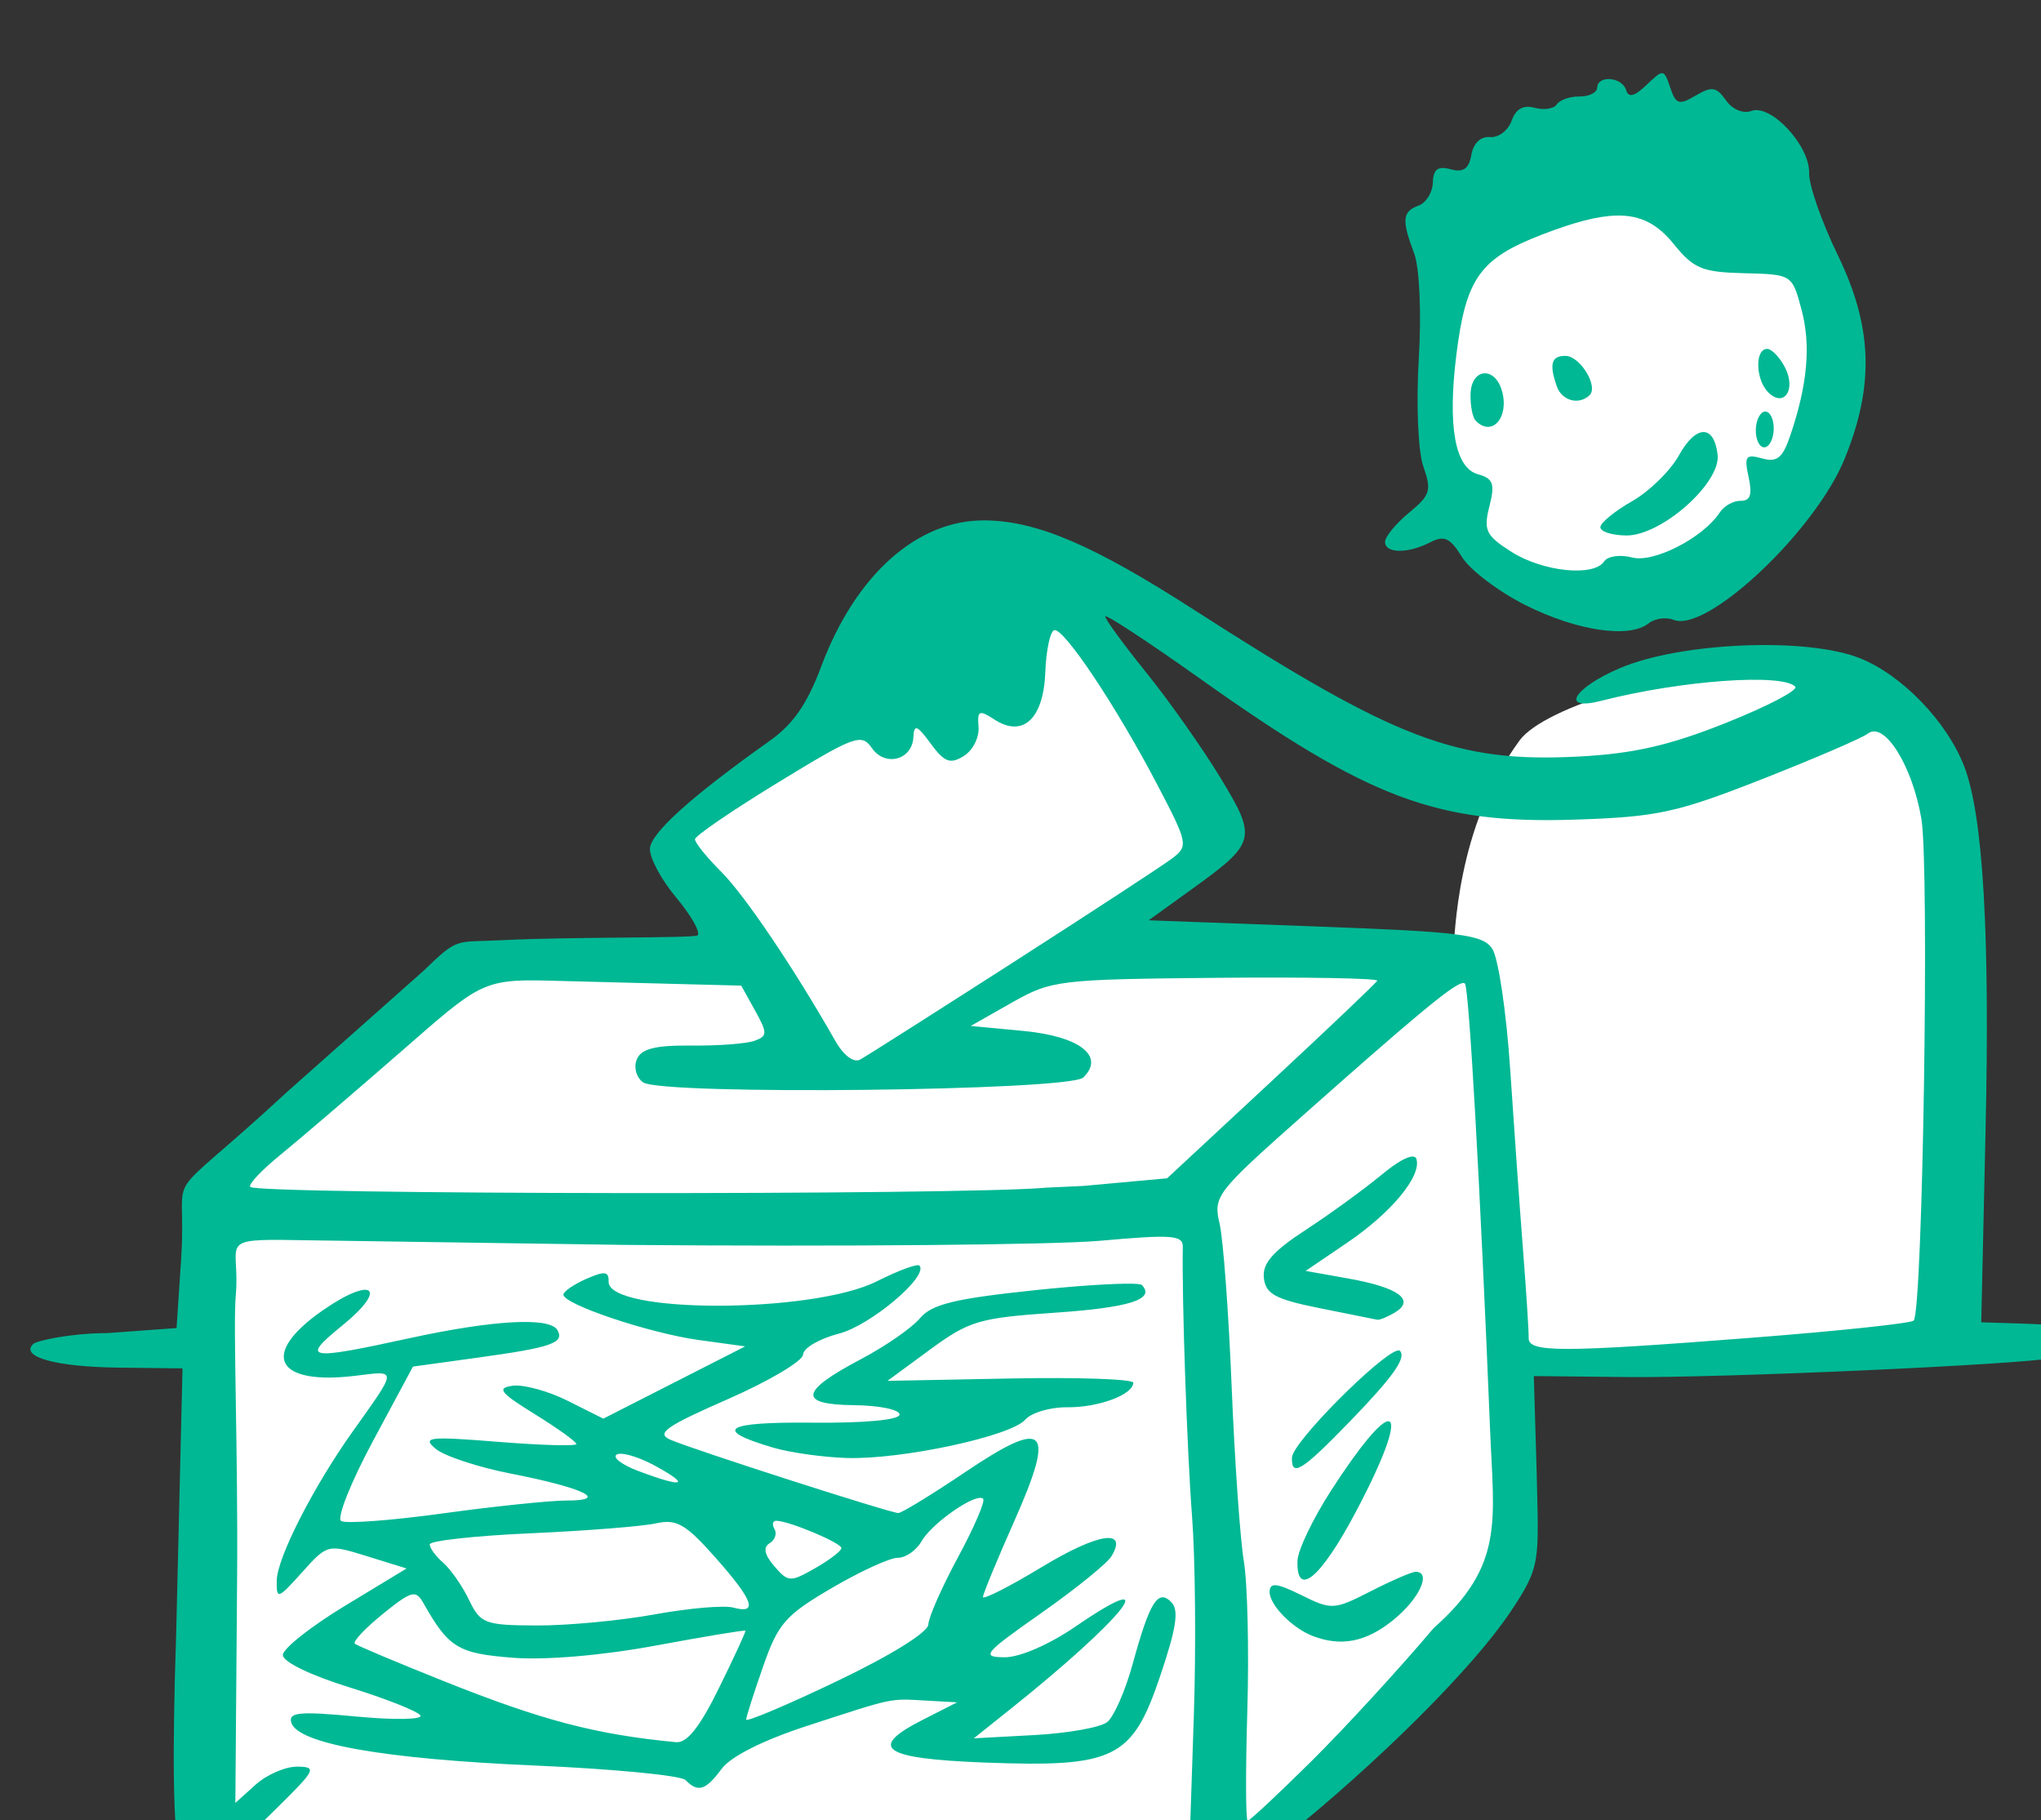 <?xml version="1.0" ?><svg height="206.014mm" viewBox="0 0 231.043 206.014" width="231.043mm" xmlns="http://www.w3.org/2000/svg">
    <rect x="0" y="0" width="231.043" height="206.014" fill="#333333" stroke="none"/>
    <path d="m 8948.939,19913.84 c -14.141,-0.04 -28.338,3.235 -40.938,9.855 -40.316,21.185 -52.899,89.127 -40.182,135.272 12.717,46.146 53.035,58.145 98.861,43.484 74.913,-37.849 75.934,-93.646 57.129,-140.279 -12.929,-32.06 -43.762,-48.237 -74.871,-48.332 z m -240.264,192.264 -167.367,101.203 34.682,50.418 -116.904,0.998 -114.012,98.429 -1.375,286.631 435.508,2.475 123.205,-120.775 -2.822,-94.088 c 9.694,1.527 22.925,-0.198 45.35,-0.07 82.798,0.487 135.151,-8.046 135.151,-8.046 0,0 6.765,-191.785 3.789,-223.564 -2.976,-31.778 -38.287,-65.263 -76.98,-65.02 -38.693,0.244 -94.465,16.639 -105.121,31.17 -27.57,37.597 -27.316,84.127 -28.424,89.321 l -165.105,1.408 66.646,-43.022 z" fill="#FFFFFF" transform="translate(135.349,-85.768) matrix(0.265,0,0,0.265,-2322.302,-5174.38)"/>
    <path d="m 8962.758,19880.881 c -1.292,-0.151 -3.142,1.551 -6.711,4.971 -5.183,4.965 -7.745,5.625 -8.752,2.261 -1.692,-5.659 -12.195,-6.544 -12.379,-1.045 -0.07,2.105 -3.466,3.79 -7.547,3.75 -4.081,-0.04 -8.435,1.475 -9.676,3.37 -1.241,1.89 -5.5,2.553 -9.465,1.468 -4.88,-1.336 -8.065,0.455 -9.857,5.551 -1.456,4.137 -5.599,7.27 -9.203,6.949 -4.005,-0.354 -7.115,2.602 -7.996,7.598 -1.059,6.005 -3.402,7.636 -8.811,6.158 -5.493,-1.506 -7.432,-0.06 -7.623,5.662 -0.141,4.225 -2.871,8.643 -6.064,9.822 -6.987,2.578 -7.331,6.152 -1.965,20.333 2.339,6.182 3.196,25.506 2.006,45.183 -1.157,19.127 -0.3,39.481 1.93,45.867 3.613,10.352 3.013,12.305 -6.09,19.826 -5.553,4.59 -10.156,10.147 -10.23,12.35 -0.17,5.091 9.649,5.249 19.23,0.307 6.032,-3.114 8.539,-1.962 13.625,6.267 3.429,5.547 15.653,14.805 27.166,20.569 v 0 c 21.962,10.996 44.306,14.304 52.52,7.779 2.673,-2.125 7.517,-2.802 10.766,-1.506 14.146,5.638 60.316,-37.812 72.922,-68.625 12.872,-31.464 12.049,-56.482 -2.871,-87.217 -6.887,-14.185 -12.385,-29.924 -12.217,-34.973 0.388,-11.639 -16.294,-29.638 -24.623,-26.564 -3.561,1.317 -8.132,-0.587 -10.916,-4.541 -4.066,-5.775 -6.018,-6.081 -12.92,-2.018 -7.13,4.199 -8.47,3.777 -10.881,-3.41 -1.339,-3.993 -2.075,-5.997 -3.367,-6.148 z m -19.66,60.803 c 10.506,-0.253 17.71,3.732 24.523,12.158 8.518,10.533 12.139,12.035 30.129,12.469 20.398,0.497 20.457,0.535 24.467,15.552 4.074,15.255 2.578,31.998 -4.801,53.748 -3.275,9.659 -5.616,11.559 -12.039,9.801 -7.024,-1.924 -7.712,-0.972 -5.766,7.988 1.64,7.549 0.763,10.156 -3.406,10.116 -3.089,-0.03 -7.068,2.169 -8.84,4.884 -7.102,10.882 -28.219,21.763 -37.504,19.321 -5.1,-1.342 -10.464,-0.589 -11.947,1.674 -4.369,6.665 -26.118,4.446 -39.527,-4.034 -10.998,-6.955 -12.102,-9.214 -9.504,-19.457 2.451,-9.664 1.637,-11.945 -4.904,-13.736 -9.788,-2.676 -13,-20.462 -9.209,-50.994 4.056,-32.664 10.064,-41.122 36.457,-51.311 13.531,-5.224 23.7,-7.983 31.871,-8.179 z m 64.433,56.959 c -5.216,-0.05 -5.015,12.814 0.287,18.351 6.669,6.964 12.218,-0.656 7.443,-10.219 -2.223,-4.454 -5.702,-8.112 -7.731,-8.132 z m -86.133,2.974 c -6.041,-0.06 -7.05,3.474 -3.715,13.029 2.15,6.156 9.444,8.126 13.988,3.772 3.906,-3.743 -4.042,-16.741 -10.274,-16.801 z m -34.844,7.459 c -2.929,0.257 -5.526,3.218 -5.709,8.705 -0.164,4.904 0.811,10.074 2.166,11.49 6.908,7.215 14.466,-1.296 11.246,-12.664 -1.512,-5.338 -4.774,-7.787 -7.703,-7.531 z m 120.219,16.319 c -2.102,-0.02 -3.938,3.398 -4.078,7.603 -0.14,4.202 1.464,7.662 3.566,7.682 2.102,0.02 3.938,-3.405 4.078,-7.606 0.14,-4.205 -1.464,-7.659 -3.566,-7.679 z m -26.488,8.757 c -3.041,0.05 -6.813,3.399 -10.477,10.02 -3.627,6.551 -12.624,15.341 -19.994,19.535 -7.37,4.189 -13.452,9.17 -13.516,11.064 -0.063,1.895 4.923,3.497 11.08,3.557 14.908,0.147 40.368,-22.346 38.998,-34.451 -0.741,-6.541 -3.051,-9.778 -6.092,-9.725 z m -306.916,37.735 c -28.901,-0.285 -55.293,23.286 -69.943,62.467 -5.942,15.89 -11.964,24.588 -21.902,31.638 -33.591,23.825 -51.027,39.527 -51.248,46.151 -0.131,3.935 4.947,13.342 11.283,20.908 6.336,7.565 10.434,14.796 9.105,16.066 -1.328,1.271 -55.377,0.59 -83.139,2.053 -20.779,1.094 -18.708,-1.621 -34.041,13.17 l -58.289,51.736 c -56.451,52.246 -42.303,28.411 -45.168,71.414 l -1.955,29.358 -29.291,2.132 c -16.153,0.07 -30.484,3.279 -31.941,4.672 -5.716,5.478 9.649,9.771 36.068,10.092 l 27.711,0.334 -2.701,112.936 c -1.763,52.841 -1.272,85.303 1.416,93.517 4.055,12.395 4.519,12.61 31.072,14.205 v 0.02 c 14.825,0.889 279.017,3.855 384.252,4.748 25.88,0.141 37.245,-5.14 56.594,-24.949 40.432,-32.489 80.4,-72.348 96.377,-96.114 13.568,-20.18 12.241,-21.607 11.457,-59.965 l -1.223,-41.109 39.723,0.41 c 40.266,0.433 166.566,-5.216 182.439,-8.158 4.761,-0.883 8.746,-4.151 8.846,-7.264 0.206,-6.163 -1.78,-6.761 -24.604,-7.482 l -15.279,-0.482 1.852,-82.172 c 1.889,-83.94 -1.058,-134.2 -9.096,-155.192 -7.332,-19.143 -26.635,-39.159 -44.67,-46.314 -22.735,-9.021 -76.472,-6.782 -102.398,4.265 -20.087,8.561 -25.759,18.532 -7.938,13.954 33.78,-8.678 77.239,-11.84 82.805,-6.028 1.396,1.459 -11.883,8.404 -29.51,15.436 -24.253,9.678 -39.531,13.176 -62.81,14.394 -52.404,2.739 -78.013,-7.013 -164.535,-62.676 -43.039,-27.69 -67.061,-37.956 -89.316,-38.175 z m 51.4,41.013 c 0.039,-1.179 18.141,10.693 40.225,26.381 72.808,51.729 101.252,62.402 160.986,60.395 34.765,-1.165 42.915,-2.94 79.422,-17.285 22.375,-8.794 42.708,-17.549 45.186,-19.457 7.004,-5.398 18.991,13.718 22.832,36.414 3.492,20.626 0.568,210.596 -3.299,214.324 -1.207,1.163 -32.21,4.45 -68.894,7.299 -81.777,6.358 -95.749,6.376 -95.568,0.125 0.082,-2.63 -0.991,-19.413 -2.385,-37.297 -1.394,-17.887 -3.869,-52.69 -5.5,-77.344 -1.63,-24.652 -5.1,-47.909 -7.711,-51.682 -4.169,-6.028 -13.384,-7.178 -75.742,-9.47 l -70.996,-2.614 18.322,-13.199 c 27.691,-19.948 28.14,-21.716 12.188,-47.926 -7.636,-12.546 -21.813,-32.645 -31.508,-44.664 -9.695,-12.02 -17.597,-22.818 -17.557,-24 z m -21.818,5.899 c 3.93,-1.421 26.559,32.49 44.252,66.312 12.906,24.672 13.144,25.89 6.107,31.19 -4.026,3.032 -34.575,23.004 -67.885,44.379 -33.31,21.376 -62.677,40.033 -65.262,41.466 -2.817,1.562 -7.131,-1.68 -10.774,-8.089 -17.456,-30.723 -38.553,-61.992 -48.617,-72.053 -6.232,-6.23 -11.292,-12.5 -11.244,-13.936 0.048,-1.433 15.996,-12.332 35.441,-24.211 32.789,-20.036 35.7,-21.108 40.09,-14.771 5.698,8.221 17.328,5.161 17.779,-4.678 0.257,-5.61 1.558,-5.111 7.393,2.821 5.852,7.957 8.295,8.882 14.076,5.33 3.847,-2.36 6.705,-7.927 6.352,-12.366 -0.569,-7.153 0.205,-7.521 6.812,-3.242 12.179,7.887 20.974,-0.321 21.717,-20.283 0.343,-9.204 2.036,-17.246 3.762,-17.869 z m 69.254,148.461 c 38.388,-0.361 69.337,0.194 68.775,1.242 -0.561,1.043 -20.988,20.458 -45.391,43.141 l -44.369,41.242 -35.5,3.238 -16.26,0.772 c -36.319,3.312 -336.773,2.943 -339.9,-0.325 -0.952,-0.992 4.775,-7.101 12.725,-13.574 7.95,-6.476 31.29,-26.446 51.867,-44.383 32.659,-28.468 34.392,-30.884 62.238,-30.164 l 82.904,2.145 5.904,10.652 c 5.348,9.647 5.33,10.862 -0.197,12.904 -3.357,1.237 -15.477,2.158 -26.934,2.045 -15.573,-0.153 -21.475,1.335 -23.383,5.893 -1.404,3.351 -0.207,7.766 2.66,9.81 7.825,5.58 182.044,3.679 188.025,-2.052 9.482,-9.084 -1.479,-17.614 -25.576,-19.899 l -22.48,-2.131 17.547,-9.949 c 16.948,-9.604 19.932,-9.966 87.344,-10.607 z m 104.814,2.338 c 0.697,-0.206 1.15,-0.153 1.41,0.119 1.763,1.841 6.514,86.143 10.789,191.455 1.544,38.023 6.112,57.149 -24.139,83.824 -14.453,17.126 -37.893,42.654 -52.088,56.727 -14.195,14.076 -26.508,25.574 -27.361,25.574 -0.854,0 -0.922,-21.083 -0.156,-46.83 0.768,-25.751 0.099,-54.571 -1.484,-64.047 -1.584,-9.478 -3.925,-43.047 -5.205,-74.598 -1.28,-31.549 -3.594,-62.837 -5.143,-69.531 -2.727,-11.778 -1.604,-13.242 35.203,-45.902 46.437,-41.201 63.292,-55.352 68.174,-56.791 z m -20.799,73.992 c -2.357,-0.122 -7.153,2.629 -13.414,7.812 -7.464,6.177 -22.028,16.754 -32.365,23.51 -14.152,9.248 -18.572,14.324 -17.893,20.555 0.745,6.831 4.874,9.072 23.689,12.859 12.534,2.523 23.645,4.751 24.689,4.961 1.045,0.209 4.519,-1.217 7.721,-3.168 8.688,-5.293 1.339,-10.617 -19.883,-14.402 l -18.373,-3.278 17.668,-11.988 c 18.936,-12.851 31.861,-28.431 29.668,-35.765 -0.208,-0.695 -0.722,-1.056 -1.508,-1.096 z m -104.367,34.365 c 4.996,0.378 6.123,1.738 6.068,4.283 -0.457,21.238 1.817,87.59 3.936,114.85 1.39,17.884 1.75,56.162 0.785,85.06 l -1.754,52.549 -85.062,-0.369 c -46.785,-0.201 -116.043,-0.186 -153.904,0.03 h 0.012 c -37.861,0.218 -91.239,1.347 -118.617,2.504 l -49.777,2.107 17.625,-17.35 c 16.381,-16.128 16.98,-17.359 8.476,-17.439 -5.033,-0.05 -13.042,3.414 -17.799,7.703 l -8.646,7.789 0.752,-96.746 c 0.413,-53.214 -1.736,-107.19 -0.588,-119.881 1.933,-21.369 -7.293,-24.037 19.486,-23.848 l 146.715,2.141 c 92.146,0.776 183.503,-0.02 203.014,-1.768 15.419,-1.381 24.283,-1.985 29.279,-1.607 z m -106.457,12.199 c -0.856,-0.892 -9.057,2.148 -18.227,6.754 -27.501,13.82 -114.994,13.89 -114.533,0.09 0.146,-4.392 -1.658,-4.61 -9.521,-1.158 -5.335,2.344 -9.738,5.364 -9.783,6.715 -0.138,4.123 36.776,16.51 57.805,19.398 l 19.842,2.725 -30.297,15.431 -30.299,15.436 -15.18,-7.606 c -8.348,-4.182 -18.937,-7.087 -23.531,-6.457 -6.989,0.961 -5.446,2.95 9.441,12.153 9.787,6.055 17.768,11.791 17.736,12.754 -0.032,0.96 -15.074,0.539 -33.426,-0.938 -29.622,-2.38 -32.617,-2.047 -26.678,2.965 3.679,3.105 18.145,7.876 32.147,10.609 31.067,6.06 42.354,11.503 23.818,11.493 -7.09,0 -30.871,2.468 -52.848,5.496 -21.976,3.031 -41.545,4.495 -43.486,3.25 -1.941,-1.242 4.169,-16.592 13.578,-34.108 l 17.107,-31.845 28.361,-3.918 c 30.859,-4.263 36.498,-6.243 33.328,-11.698 -3.267,-5.62 -27.398,-4.295 -63.043,3.465 -44.186,9.619 -46.721,9.139 -28.789,-5.437 19.876,-16.162 12.901,-21.286 -8.578,-6.301 -26.891,18.753 -19.978,32.032 14.461,27.773 17.683,-2.189 17.746,-3.165 -1.502,23.866 -16.764,23.543 -32.27,53.952 -32.42,63.584 -0.129,8.264 0.444,8.081 10.771,-3.426 10.862,-12.1 10.978,-12.131 27.797,-6.916 l 16.889,5.234 -26.342,15.959 c -14.488,8.779 -26.418,18.211 -26.51,20.959 -0.097,2.915 11.712,8.673 28.361,13.832 15.691,4.859 29.368,10.277 30.395,12.045 1.026,1.765 -11.324,1.963 -27.445,0.436 -24.218,-2.291 -29.032,-1.841 -27.703,2.605 2.702,9.032 39.674,15.557 103.791,18.316 33.6,1.447 62.672,4.246 64.603,6.221 5.343,5.453 8.608,4.435 15.453,-4.824 3.857,-5.22 17.748,-12.214 36.195,-18.223 37.895,-12.351 35.272,-11.787 51.004,-10.902 l 13.357,0.752 -14.838,7.551 c -23.56,11.984 -16.951,16.512 26.523,18.162 55.6,2.113 63.101,-1.557 74.982,-36.688 7.003,-20.708 8.182,-28.324 4.916,-31.732 -5.711,-5.966 -9.283,-0.302 -16.562,26.271 -3.12,11.386 -8.019,22.573 -10.887,24.862 -2.868,2.288 -16.866,4.788 -31.107,5.55 l -25.893,1.391 15.586,-12.441 c 48.804,-38.955 67.097,-62.17 27.773,-35.244 -11.279,7.726 -23.802,13.128 -30.262,13.068 -10.126,-0.1 -8.851,-1.633 15.711,-18.873 14.702,-10.321 28.216,-21.254 30.031,-24.299 7.112,-11.922 -5.69,-9.932 -29.797,4.639 -13.86,8.375 -25.162,14.119 -25.117,12.763 0.045,-1.356 6.032,-15.861 13.303,-32.232 17.895,-40.293 13.769,-44.426 -20.992,-21.02 -14.242,9.59 -27.061,17.421 -28.488,17.411 -3.495,-0.03 -87.819,-27.15 -97.322,-31.295 -6.277,-2.738 -2.184,-5.638 24.477,-17.328 17.608,-7.722 32.09,-16.307 32.182,-19.079 0.092,-2.768 6.984,-6.788 15.314,-8.927 13.493,-3.469 38.568,-24.678 34.365,-29.069 z m 90.772,7.76 c -7.378,-0.154 -23.315,0.866 -41.108,2.732 -34.564,3.625 -44.381,6.011 -49.408,12.01 -3.45,4.119 -14.78,11.974 -25.176,17.455 -26.244,13.836 -27.056,19.445 -2.857,19.684 10.687,0.105 19.373,1.911 19.303,4.012 -0.076,2.285 -15.035,3.673 -37.205,3.455 -37.582,-0.371 -42.854,2.976 -16.797,10.658 7.288,2.151 21.508,4.134 31.598,4.434 23.542,0.673 69.922,-9.299 76.066,-16.356 2.605,-2.991 10.659,-5.379 17.898,-5.309 13.388,0.132 28.135,-5.328 28.307,-10.478 0.052,-1.566 -23.556,-2.385 -52.465,-1.822 l -52.562,1.013 18.178,-13.353 c 16.705,-12.27 21.012,-13.546 53.137,-15.737 32.064,-2.186 43.225,-5.722 37.367,-11.841 -0.309,-0.324 -1.816,-0.506 -4.275,-0.557 z m 113.443,28.547 c -7.422,1.774 -44.841,39.122 -45.06,45.687 -0.286,8.576 4.238,5.763 24.711,-15.373 18.454,-19.056 24.246,-27.217 21.414,-30.173 -0.208,-0.218 -0.57,-0.259 -1.065,-0.141 z m -4.318,30.24 c -3.331,0.75 -11.634,10.317 -24.021,29.528 -7.753,12.024 -14.219,25.505 -14.367,29.96 -0.539,16.156 9.846,7.582 24.695,-20.39 14.041,-26.447 17.976,-40.061 13.693,-39.098 z m -326.705,13.885 c 3.324,0.317 8.937,2.344 14.357,5.336 15.003,8.279 11.594,9.199 -7.504,2.027 -7.155,-2.685 -11.35,-5.875 -9.322,-7.082 0.507,-0.302 1.361,-0.387 2.469,-0.281 z m 152.303,18.828 c 0.794,-0.1 1.393,0 1.736,0.367 0.973,1.015 -3.852,12.24 -10.723,24.938 -6.87,12.703 -12.576,25.632 -12.68,28.734 -0.111,3.335 -16.078,13.238 -39.045,24.219 -21.371,10.217 -38.823,17.598 -38.783,16.398 0.04,-1.195 3.302,-11.408 7.248,-22.691 6.433,-18.393 9.472,-21.864 29.34,-33.496 12.19,-7.14 24.889,-12.95 28.219,-12.92 3.33,0.03 7.87,-3.121 10.092,-7.008 3.943,-6.897 19.04,-17.838 24.596,-18.541 z m -86.643,9.746 c 5.452,0.05 27.902,9.483 27.828,11.686 -0.041,1.227 -5.101,5.093 -11.244,8.592 -10.61,6.043 -11.483,5.999 -17.426,-0.881 -4.174,-4.829 -4.852,-8.075 -2.037,-9.754 2.321,-1.382 3.281,-4.121 2.137,-6.092 -1.144,-1.969 -0.809,-3.561 0.742,-3.551 z m -45.502,0.547 c 5.389,0.468 9.949,4.388 19.4,15.039 16.348,18.422 18.515,24.444 7.734,21.494 -3.875,-1.062 -18.973,0.245 -33.553,2.906 -14.579,2.657 -37.216,4.779 -50.305,4.739 -22.304,-0.09 -24.123,-0.773 -29.016,-10.936 -2.871,-5.964 -7.84,-13.103 -11.041,-15.871 -3.201,-2.763 -5.777,-6.292 -5.725,-7.844 0.052,-1.552 19.48,-3.678 43.174,-4.732 23.694,-1.052 47.748,-2.957 53.453,-4.232 2.192,-0.491 4.08,-0.719 5.877,-0.563 z m 318.662,21.248 c -1.577,-0.02 -10.195,3.704 -19.154,8.277 -15.738,8.036 -16.741,8.096 -29.689,1.692 -10.447,-5.166 -13.44,-5.506 -13.572,-1.547 -0.186,5.572 9.58,15.622 18.484,19.023 12.151,4.645 22.753,2.535 34.348,-6.843 11.099,-8.974 16.464,-20.512 9.584,-20.602 z m -427.584,9.67 c 1.445,0.225 2.46,1.496 3.67,3.643 10.783,19.115 14.77,21.561 38.108,23.394 14.048,1.102 38.341,-0.964 61.182,-5.203 20.835,-3.868 38.069,-6.719 38.297,-6.338 0.228,0.384 -4.853,11.4 -11.291,24.475 -8.246,16.753 -13.671,23.587 -18.361,23.138 -34.417,-3.299 -57.291,-9.322 -99.484,-26.187 -19.716,-7.882 -36.684,-15.023 -37.707,-15.871 -1.023,-0.843 4.328,-6.547 11.893,-12.674 7.685,-6.22 11.287,-8.752 13.695,-8.377 z" fill="#00B894" transform="translate(135.349,-85.768) matrix(0.265,0,0,0.265,-2322.302,-5174.38)"/>
</svg>
